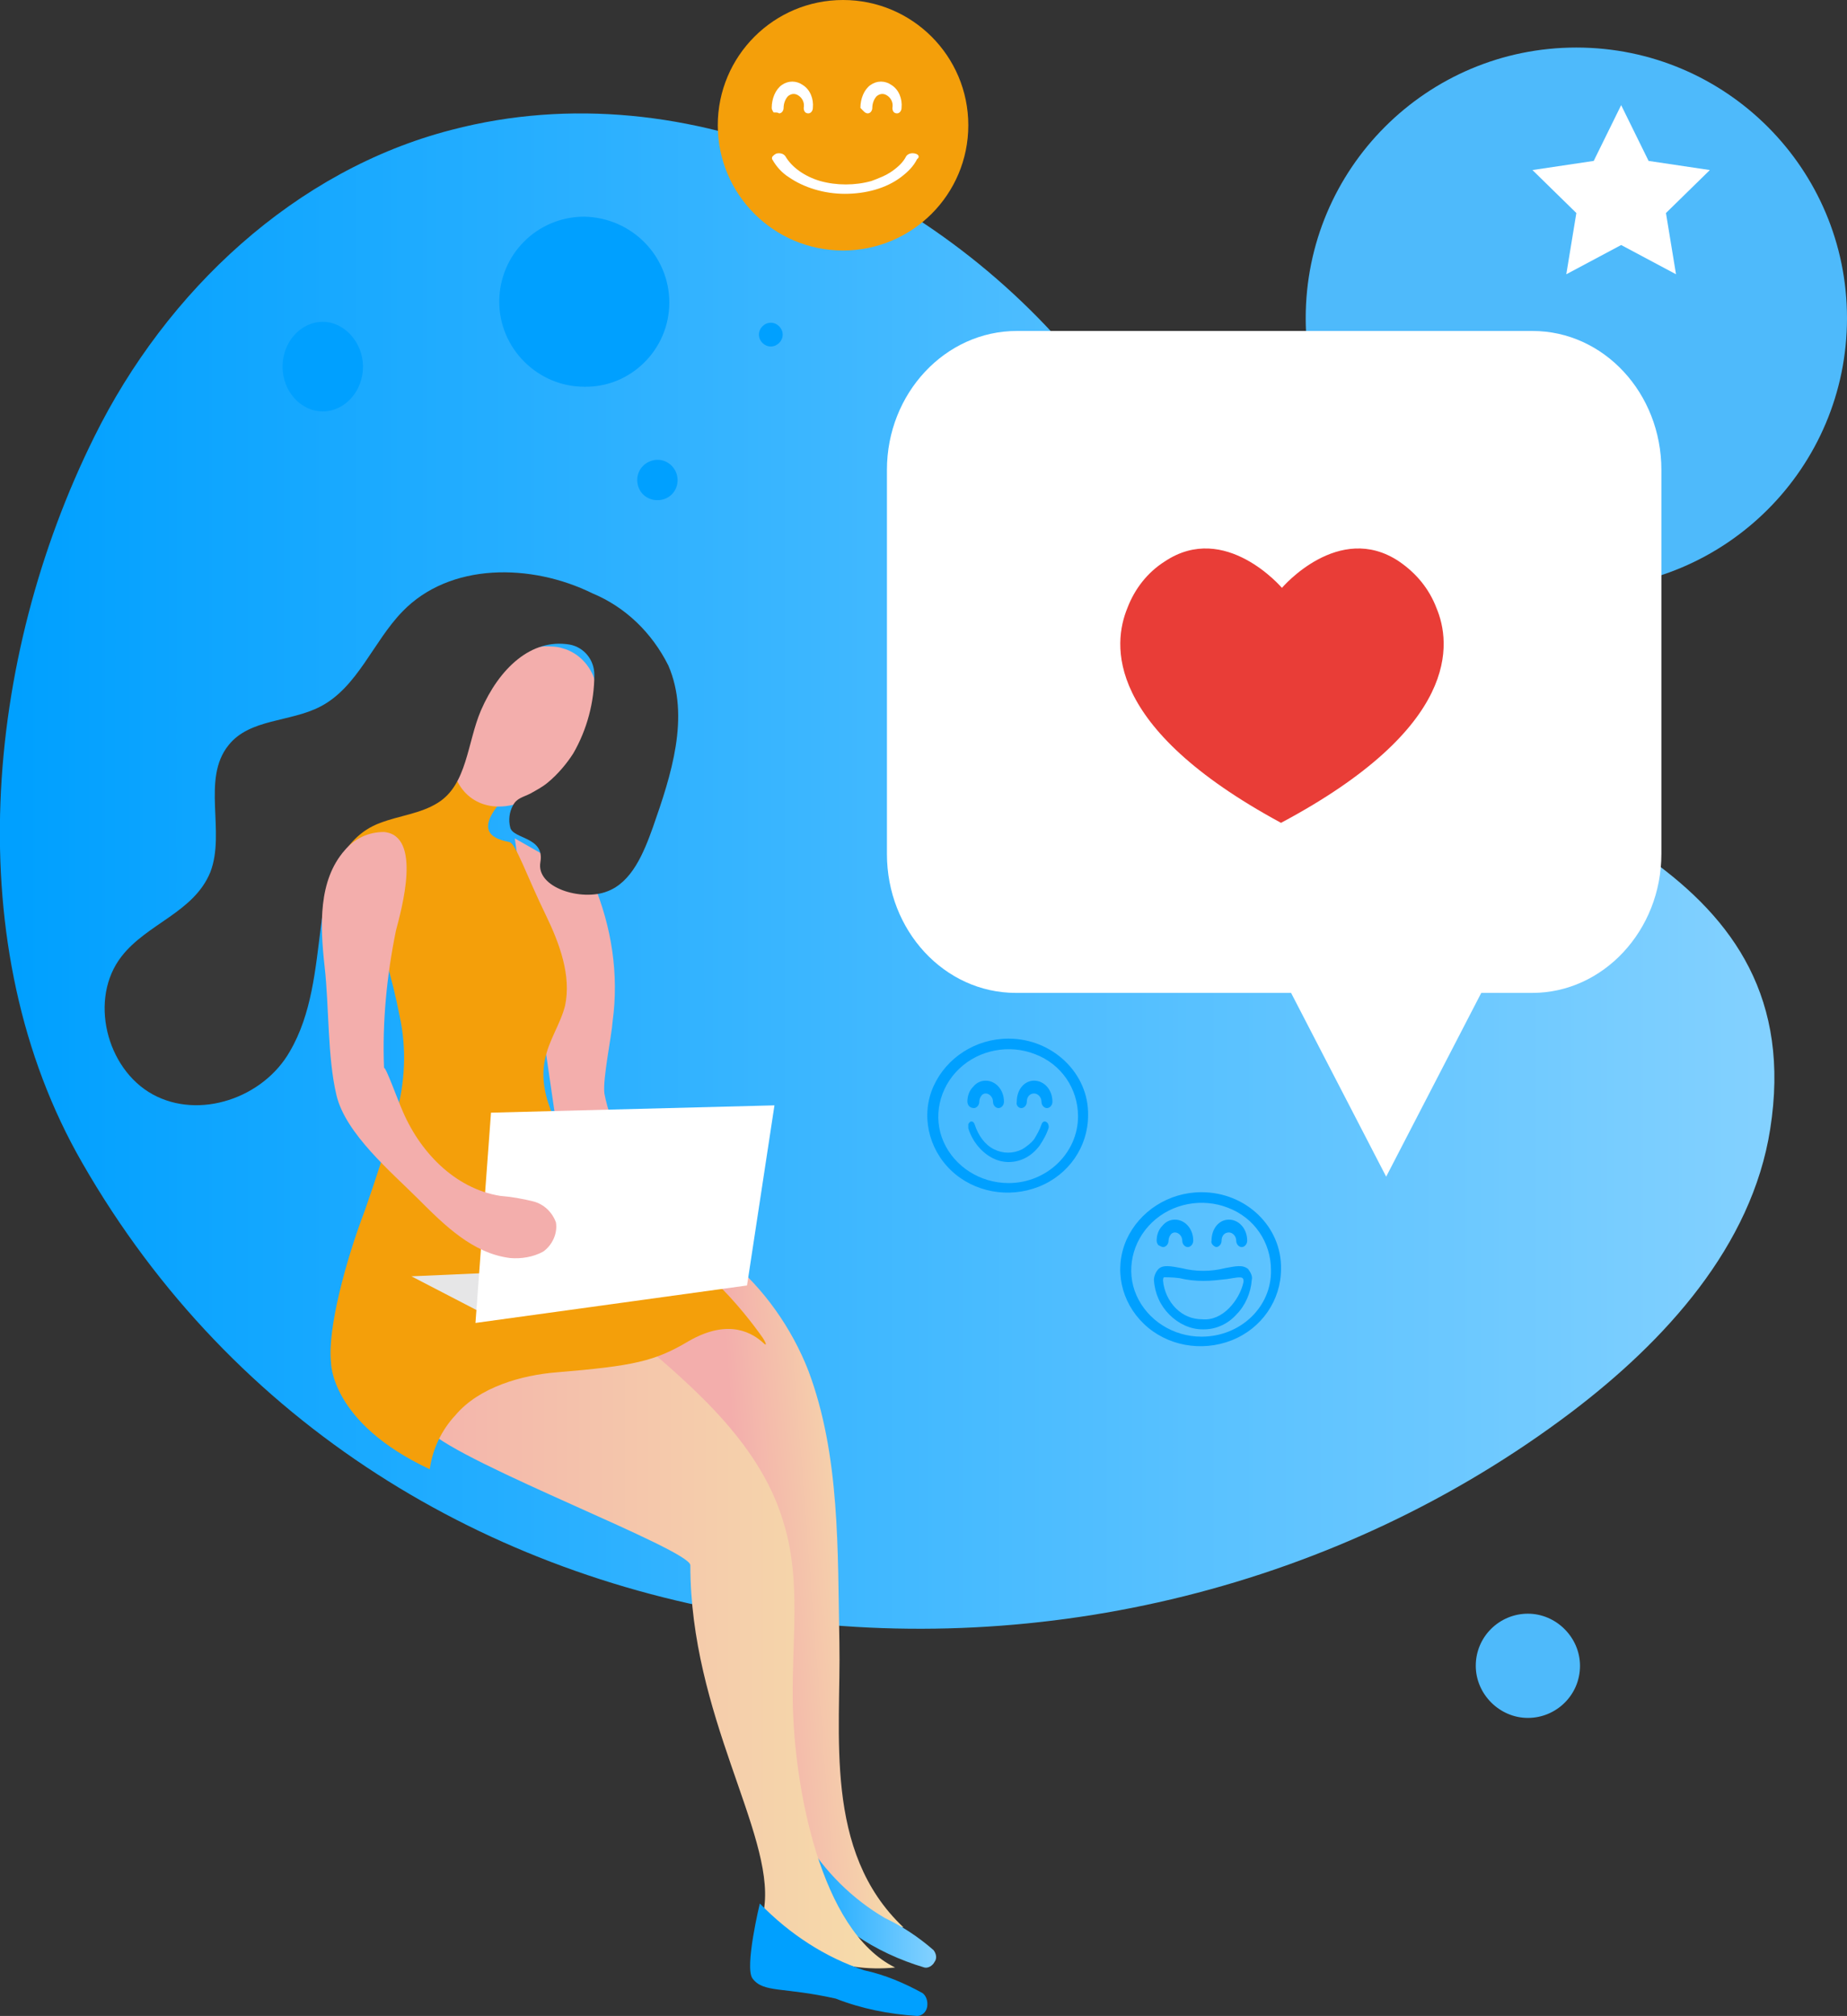 <?xml version="1.0" encoding="utf-8"?>
<!-- Generator: Adobe Illustrator 23.0.3, SVG Export Plug-In . SVG Version: 6.00 Build 0)  -->
<svg version="1.1" id="Capa_1" xmlns="http://www.w3.org/2000/svg" xmlns:xlink="http://www.w3.org/1999/xlink" x="0px" y="0px"
	 viewBox="0 0 202 220.5" style="enable-background:new 0 0 202 220.5;" xml:space="preserve">
<rect x="0" y="0" width="202" height="220.5" fill="#333333" stroke="none"/>
<style type="text/css">
	.st0{fill:url(#SVGID_1_);}
	.st1{fill:url(#SVGID_2_);}
	.st2{fill:url(#SVGID_3_);}
	.st3{fill:url(#SVGID_4_);}
	.st4{fill:#F3AEAC;}
	.st5{fill:#F49F0A;}
	.st6{fill:#383838;}
	.st7{fill:#00A0FF;}
	.st8{fill:#E6E6E7;}
	.st9{fill:#FFFFFF;}
	.st10{fill:#4EBAFB;}
	.st11{fill:#E93D37;}
</style>
<g transform="translate(1 1)">
	
		<linearGradient id="SVGID_1_" gradientUnits="userSpaceOnUse" x1="-196.603" y1="528.619" x2="-195.734" y2="528.619" gradientTransform="matrix(220 0 0 -188 43253.551 99474.703)">
		<stop  offset="0" style="stop-color:#00A0FF"/>
		<stop  offset="1" style="stop-color:#83D1FF"/>
	</linearGradient>
	<path class="st0" d="M149.2,76.4c-16.2-10-20-22.2-31.1-36.3c-16-20.4-43.7-33.7-69.7-26.9C31.3,17.6,17.2,30.8,9.3,46.8
		C-2.7,71-5.6,102.6,8,126.2c33.1,57.7,111.8,65.8,162.8,27.3c10.3-7.8,19.8-18.2,21.8-31C197.1,94,167.6,87.7,149.2,76.4z"/>
	
		<linearGradient id="SVGID_2_" gradientUnits="userSpaceOnUse" x1="-192.756" y1="526.987" x2="-192.432" y2="527.037" gradientTransform="matrix(44 0 0 -88 8561.5 46546.109)">
		<stop  offset="0" style="stop-color:#F3AEAC"/>
		<stop  offset="1" style="stop-color:#F6DDAA"/>
	</linearGradient>
	<path class="st1" d="M87.2,202.4c2.1,2.9,7.1,7.3,10.6,7.4c-8.8-8.3-6.8-21.2-7-31.2c-0.2-10,0.1-20.4-3.4-29.7
		c-3.6-9.2-12.2-17.5-22-16.7l-6.4,9l23.6,21.9C82.6,163.2,83.9,198.3,87.2,202.4L87.2,202.4z"/>
	
		<linearGradient id="SVGID_3_" gradientUnits="userSpaceOnUse" x1="-187.804" y1="513.066" x2="-186.935" y2="513.066" gradientTransform="matrix(19 0 0 -16 3652.983 8416.481)">
		<stop  offset="0" style="stop-color:#00A0FF"/>
		<stop  offset="1" style="stop-color:#83D1FF"/>
	</linearGradient>
	<path class="st2" d="M95.8,208.8c1.9,0.9,3.7,2.1,5.3,3.5c0.3,0.4,0.4,0.9,0.1,1.3c-0.2,0.4-0.7,0.7-1.1,0.6
		c-2.7-0.8-5.3-2-7.6-3.6c-5-2.4-6.9-2.4-7.8-3.9c-0.6-1.2,2.3-6.6,2.3-6.6C89.2,203.7,92.2,206.7,95.8,208.8L95.8,208.8z"/>
	
		<linearGradient id="SVGID_4_" gradientUnits="userSpaceOnUse" x1="-194.66" y1="527.101" x2="-193.778" y2="527.101" gradientTransform="matrix(67 0 0 -91 13080.028 48140.457)">
		<stop  offset="0" style="stop-color:#F3AEAC"/>
		<stop  offset="1" style="stop-color:#F6DDAA"/>
	</linearGradient>
	<path class="st3" d="M74.5,170.2c0,16.4,9.1,29.2,8.1,37.3c0,0.2-0.3,2.3-0.3,2.5c1.8,1.2,3.8,2.2,5.9,2.9c2.7,1.2,5.7,1.6,8.7,1.3
		c-8.2-4-11.1-19.9-11.2-29.3c-0.1-6.4,0.9-12.9-0.9-19c-2.4-8.7-9.7-15-16.6-20.8c-6.9-5.8-24.2-18.1-29.9-5.9
		c-1.7,3.7,1.5,10.3,7.6,16.3C49.7,159.2,74.5,168.5,74.5,170.2L74.5,170.2z"/>
	<path class="st4" d="M63.9,95.6c2,4.8,2.8,10,2.1,15.1c-0.1,1.6-1.1,6.3-0.9,7.9c0.3,1.6,1.1,4.4,2.6,5.3l-7.4,1.2l-5-34.4
		L63.9,95.6z"/>
	<path class="st5" d="M53.7,86.8c-2.8,3.3-0.5,4,1,4.3c0.7,0.1,1.9,3.7,4,8c1.5,3.1,2.8,6.6,2.1,9.9c-0.5,2-1.8,3.8-2.2,5.9
		c-0.9,4.2,2,8.4,4.1,12.2c1.3,2.3,3.9,5.9,5.5,6.3c6.7,2,12.3,9.2,14.2,11.9c0.4,0.6,0.5,1,0.1,0.6c-1.1-1-3.7-2.8-8.2-0.2
		c-3.7,2.2-6,2.7-14.4,3.4c-3.8,0.3-8.5,1.6-11.1,4.7c-1.5,1.6-2.5,3.7-2.8,5.9c-10.9-5.1-10.8-11.7-10.8-11.7
		c-0.4-3.6,1.6-11.1,3.7-16.6c1.2-3.4,2.3-6.9,3.4-10.4c1-3.5,1.2-7.3,0.4-10.9c-0.8-4.1-2-8.2-3.6-12.1c0,0-2.8-4.6-3.8-5.9
		c-1-1.2,4-3.3,5.7-3.9c1.7-0.6,5.5-4.4,5.7-6.2L53.7,86.8L53.7,86.8z"/>
	<path class="st4" d="M55.9,86.8c1.2-0.4,2.3-1.1,3.2-1.9c2.8-2.9,5.6-8,5.1-10.8c-0.3-2-1.8-3.7-3.7-4.2c-0.6-0.2-1.3-0.2-1.9-0.2
		c-2.6,0.1-6.4,2.8-8.6,6.8c-1,1.8-1.5,3.9-1.5,6C48.7,85.5,51.5,88.3,55.9,86.8z"/>
	<path class="st6" d="M58.9,84.6c-0.6,0.5-1.2,0.8-1.9,1.2c-0.8,0.4-1.5,0.5-1.9,1.3c-0.4,0.7-0.5,1.6-0.3,2.4
		c0.3,1.3,3.8,1,3.3,3.8c-0.5,2.8,4.5,4.3,7.3,3.2c2.7-1,4-4.2,5-7c2-5.7,4.1-12.1,1.7-17.7c-1.8-3.6-4.7-6.4-8.3-7.9
		c-6.7-3.3-15.6-3.4-20.8,2c-3.2,3.3-4.9,8.3-9,10.4c-3.3,1.7-7.7,1.3-10,4.2C21,84.2,23.7,90,22,94.4c-1.8,4.4-6.9,5.6-9.7,9.2
		c-3.6,4.6-1.7,12.3,3.4,15.1c5.1,2.8,12.1,0.4,15-4.7c2.4-4.1,2.8-9,3.4-13.7c0.6-4.7,2.1-9.7,6.5-11.3c2.1-0.8,4.4-1,6.3-2.2
		c3.2-2,3.2-6.6,4.7-10.1c2-4.6,5.5-7.9,9.7-7.2c1.6,0.3,2.7,1.7,2.7,3.3c0,3-0.8,6-2.3,8.6C61,82.5,60,83.7,58.9,84.6z"/>
	<path class="st7" d="M93.5,214.5c2.3,0.5,4.4,1.4,6.4,2.5c0.4,0.3,0.6,0.9,0.5,1.5c-0.1,0.6-0.6,1-1.1,1c-3.1-0.2-6.1-0.8-8.9-1.9
		c-5.8-1.3-7.9-0.6-9.1-2.2c-0.9-1.2,0.8-8.2,0.8-8.2C85.4,210.6,89.3,213.1,93.5,214.5z"/>
	<path class="st8" d="M52.1,142.8l-8.1-4.2l24.7-1.1L52.1,142.8z"/>
	<path class="st9" d="M83.7,119.9l-3,19.7L51,143.7l1.7-23L83.7,119.9z"/>
	<path class="st4" d="M42.9,120.2c1.9,4.7,5.8,8.8,10.8,9.6c1.2,0.1,2.4,0.3,3.6,0.6c1.2,0.3,2.1,1.2,2.5,2.3
		c0.2,1.2-0.4,2.5-1.4,3.2c-1.1,0.6-2.4,0.8-3.6,0.7c-4.1-0.5-7.2-3.6-10.1-6.5c-2.9-2.9-7.9-7.1-8.9-11.3c-1-4.2-0.8-9.7-1.3-14.1
		c-0.5-4.5-0.7-9.4,2.2-12.7c1.1-1.3,2.6-2,4.3-2c4.2,0.4,1.9,8.5,1.3,10.8c-1,4.9-1.5,10-1.3,15C41.2,115.7,42.5,119.3,42.9,120.2
		L42.9,120.2z"/>
	<circle class="st10" cx="171.4" cy="33.8" r="29.6"/>
	<path class="st9" d="M176.3,25.8l6,3.2l-1.1-6.7l4.8-4.7l-6.7-1l-3-6.1l-3,6.1l-6.7,1l4.8,4.7l-1.1,6.7L176.3,25.8z"/>
	<path class="st7" d="M72.2,32.1c0,5.1-4.2,9.3-9.3,9.2c-5.1,0-9.3-4.2-9.3-9.3c0-5.1,4.1-9.3,9.3-9.3C68.1,22.8,72.2,27,72.2,32.1
		C72.2,32.1,72.2,32.1,72.2,32.1z M38.7,39.1c0,2.7-2,4.9-4.4,4.9s-4.4-2.2-4.4-4.9s2-4.9,4.4-4.9S38.7,36.5,38.7,39.1z M84.6,35.6
		c0,0.7-0.6,1.3-1.3,1.3s-1.3-0.6-1.3-1.3s0.6-1.3,1.3-1.3S84.6,34.9,84.6,35.6z M73.1,51.7c-0.1,1.2-1.1,2.1-2.4,2
		c-1.2-0.1-2.1-1.1-2-2.4c0,0,0,0,0,0c0.1-1.2,1.2-2.1,2.4-2C72.3,49.4,73.2,50.5,73.1,51.7z"/>
	<path class="st10" d="M160.4,181.2c0-3.2,2.6-5.7,5.7-5.7s5.7,2.6,5.7,5.7c0,3.2-2.6,5.7-5.7,5.7c0,0,0,0,0,0
		C163,186.9,160.4,184.3,160.4,181.2C160.4,181.2,160.4,181.2,160.4,181.2z"/>
	<circle class="st5" cx="91.2" cy="12.7" r="13.7"/>
	<path class="st9" d="M84.2,11.4c0.3,0,0.5-0.3,0.5-0.6c0-0.5,0.2-1,0.5-1.3c0.4-0.3,0.8-0.3,1.2,0s0.6,0.8,0.5,1.3
		c0,0.4,0.2,0.6,0.5,0.6c0.3,0,0.5-0.3,0.5-0.6c0.1-1-0.3-2-1.1-2.5c-0.7-0.5-1.6-0.5-2.3,0c-0.7,0.5-1.1,1.5-1.1,2.5
		c0,0.2,0.1,0.3,0.2,0.5C83.9,11.3,84.1,11.3,84.2,11.4z M93.9,11.4c0.3,0,0.5-0.3,0.5-0.6c0-0.5,0.2-1,0.5-1.3
		c0.4-0.3,0.8-0.3,1.2,0c0.4,0.3,0.6,0.8,0.5,1.3c0,0.4,0.2,0.6,0.5,0.6c0.3,0,0.5-0.3,0.5-0.6c0.1-1-0.3-2-1.1-2.5
		c-0.7-0.5-1.6-0.5-2.3,0c-0.7,0.5-1.1,1.5-1.1,2.5C93.4,11.1,93.6,11.4,93.9,11.4z M99.1,15.8c-0.4-0.1-0.8,0-1,0.3
		c-0.3,0.6-0.8,1.1-1.5,1.6c-0.7,0.5-1.5,0.8-2.3,1.1c-1.8,0.5-3.8,0.5-5.6,0c-1.7-0.5-3.1-1.5-3.8-2.7c-0.2-0.3-0.6-0.4-1-0.3
		c-0.2,0.1-0.3,0.2-0.4,0.3c-0.1,0.1-0.1,0.3,0,0.4c0.4,0.7,1,1.4,1.8,1.9c1.6,1.1,3.8,1.8,6.1,1.8c2.3,0,4.5-0.6,6.1-1.8
		c0.8-0.6,1.4-1.2,1.8-2C99.6,16.2,99.5,15.9,99.1,15.8z"/>
	<g>
		<path class="st7" d="M130.4,129.4c-3.6,0-6.8,2.1-8.2,5.2c-1.4,3.2-0.6,6.8,1.9,9.2c2.5,2.4,6.3,3.1,9.6,1.8
			c3.3-1.3,5.4-4.4,5.4-7.8C139.2,133.2,135.3,129.4,130.4,129.4L130.4,129.4z M130.4,145.2c-3.1,0-5.9-1.8-7.1-4.5
			c-1.2-2.7-0.5-5.9,1.7-8c2.2-2.1,5.5-2.7,8.3-1.6c2.9,1.1,4.7,3.8,4.7,6.8C138.1,141.9,134.7,145.2,130.4,145.2L130.4,145.2z"/>
		<path class="st7" d="M126.2,135.4c0.3,0,0.6-0.3,0.6-0.7c0-0.2,0.1-0.5,0.2-0.6c0.1-0.2,0.3-0.3,0.5-0.3c0.4,0,0.8,0.4,0.8,0.9
			c0,0.4,0.3,0.7,0.6,0.7c0.3,0,0.6-0.3,0.6-0.7c0-1.3-0.9-2.3-2-2.3c-0.5,0-1,0.2-1.4,0.7c-0.4,0.4-0.6,1-0.6,1.6
			c0,0.2,0.1,0.4,0.2,0.5C125.9,135.3,126.1,135.4,126.2,135.4L126.2,135.4z M132,135.4c0.3,0,0.6-0.3,0.6-0.7
			c0-0.5,0.3-0.9,0.8-0.9c0.4,0,0.8,0.4,0.8,0.9c0,0.4,0.3,0.7,0.6,0.7c0.3,0,0.6-0.3,0.6-0.7c0-1.3-0.9-2.3-2-2.3
			c-1.1,0-1.9,1-1.9,2.3C131.4,135,131.7,135.3,132,135.4L132,135.4z M135.5,137.8c-0.6-0.5-1.4-0.3-2.5-0.1c-1.6,0.4-3.2,0.4-4.8,0
			c-1.1-0.2-2-0.4-2.5,0.1c-0.3,0.3-0.5,0.8-0.5,1.2c0.1,1.5,0.7,2.8,1.7,3.8c1,1,2.3,1.6,3.6,1.6h0.2c1.3,0,2.6-0.6,3.5-1.6
			c1-1,1.6-2.4,1.7-3.8C136,138.6,135.8,138.2,135.5,137.8L135.5,137.8z M133.4,142.1c-0.8,0.8-1.8,1.3-2.9,1.2
			c-1.1,0-2.1-0.4-2.9-1.2c-0.8-0.8-1.3-1.9-1.4-3c0-0.2,0-0.3,0.1-0.4c0.1,0,1,0,1.7,0.1c0.8,0.2,1.7,0.3,2.6,0.3
			c0.9,0,1.7-0.1,2.6-0.2c0.7-0.1,1.5-0.3,1.7-0.1c0.1,0.1,0.1,0.2,0.1,0.4C134.8,140.2,134.2,141.3,133.4,142.1L133.4,142.1z"/>
	</g>
	<g>
		<path class="st7" d="M109.3,112.6c-3.6,0-6.8,2.1-8.2,5.2s-0.6,6.8,1.9,9.2c2.5,2.4,6.3,3.1,9.6,1.8c3.3-1.3,5.4-4.4,5.4-7.8
			C118.1,116.4,114.1,112.6,109.3,112.6L109.3,112.6z M109.3,128.4c-3.1,0-5.9-1.8-7.1-4.5c-1.2-2.7-0.5-5.9,1.7-8
			c2.2-2.1,5.5-2.7,8.3-1.6c2.9,1.1,4.7,3.8,4.7,6.8C116.9,125.1,113.5,128.4,109.3,128.4L109.3,128.4z"/>
		<path class="st7" d="M105.5,120.2c0.3,0,0.6-0.3,0.6-0.7c0-0.2,0.1-0.5,0.2-0.6c0.1-0.2,0.3-0.3,0.5-0.3c0.4,0,0.8,0.4,0.8,0.9
			c0,0.4,0.3,0.7,0.6,0.7c0.3,0,0.6-0.3,0.6-0.7c0-1.3-0.9-2.3-2-2.3c-0.5,0-1,0.2-1.4,0.7c-0.4,0.4-0.6,1-0.6,1.6
			c0,0.2,0.1,0.4,0.2,0.5C105.1,120.1,105.3,120.2,105.5,120.2z M110.7,120.2c0.3,0,0.6-0.3,0.6-0.7c0-0.5,0.3-0.9,0.8-0.9
			c0.4,0,0.8,0.4,0.8,0.9c0,0.4,0.3,0.7,0.6,0.7c0.3,0,0.6-0.3,0.6-0.7c0-1.3-0.9-2.3-2-2.3c-1.1,0-1.9,1-1.9,2.3
			C110.1,119.9,110.4,120.2,110.7,120.2z M113.4,121.7c-0.2-0.1-0.4,0-0.5,0.3c-0.2,0.6-0.5,1.1-0.8,1.6c-0.3,0.4-0.8,0.8-1.3,1.1
			c-1,0.5-2.1,0.5-3.1,0c-1-0.5-1.7-1.5-2.1-2.7c-0.1-0.3-0.3-0.4-0.5-0.3c-0.1,0.1-0.2,0.2-0.2,0.3c0,0.1,0,0.3,0,0.4
			c0.2,0.7,0.6,1.4,1,1.9c0.9,1.1,2.1,1.8,3.4,1.8c1.3,0,2.5-0.6,3.4-1.8c0.4-0.6,0.8-1.3,1-2C113.7,122,113.6,121.8,113.4,121.7
			L113.4,121.7z"/>
	</g>
	<path class="st9" d="M110.2,35.2h56.4c7.8,0,14.1,6.8,14.1,15.2v42c0,8.4-6.4,15.2-14.1,15.2H161l-10.4,20.1l-10.4-20.1h-30.1
		c-7.8,0-14.1-6.8-14.1-15.2v-42C96,42,102.4,35.2,110.2,35.2z"/>
	<path class="st11" d="M156.1,65.5c-0.8-2.1-2.2-3.8-4.1-5.1c-6.6-4.4-12.8,2.9-12.8,2.9s-6.2-7.3-12.8-2.9c-1.9,1.2-3.3,3-4.1,5.1
		c-1.6,3.9-2.6,13,16.8,23.5C158.8,78.5,157.7,69.3,156.1,65.5z"/>
</g>
</svg>
